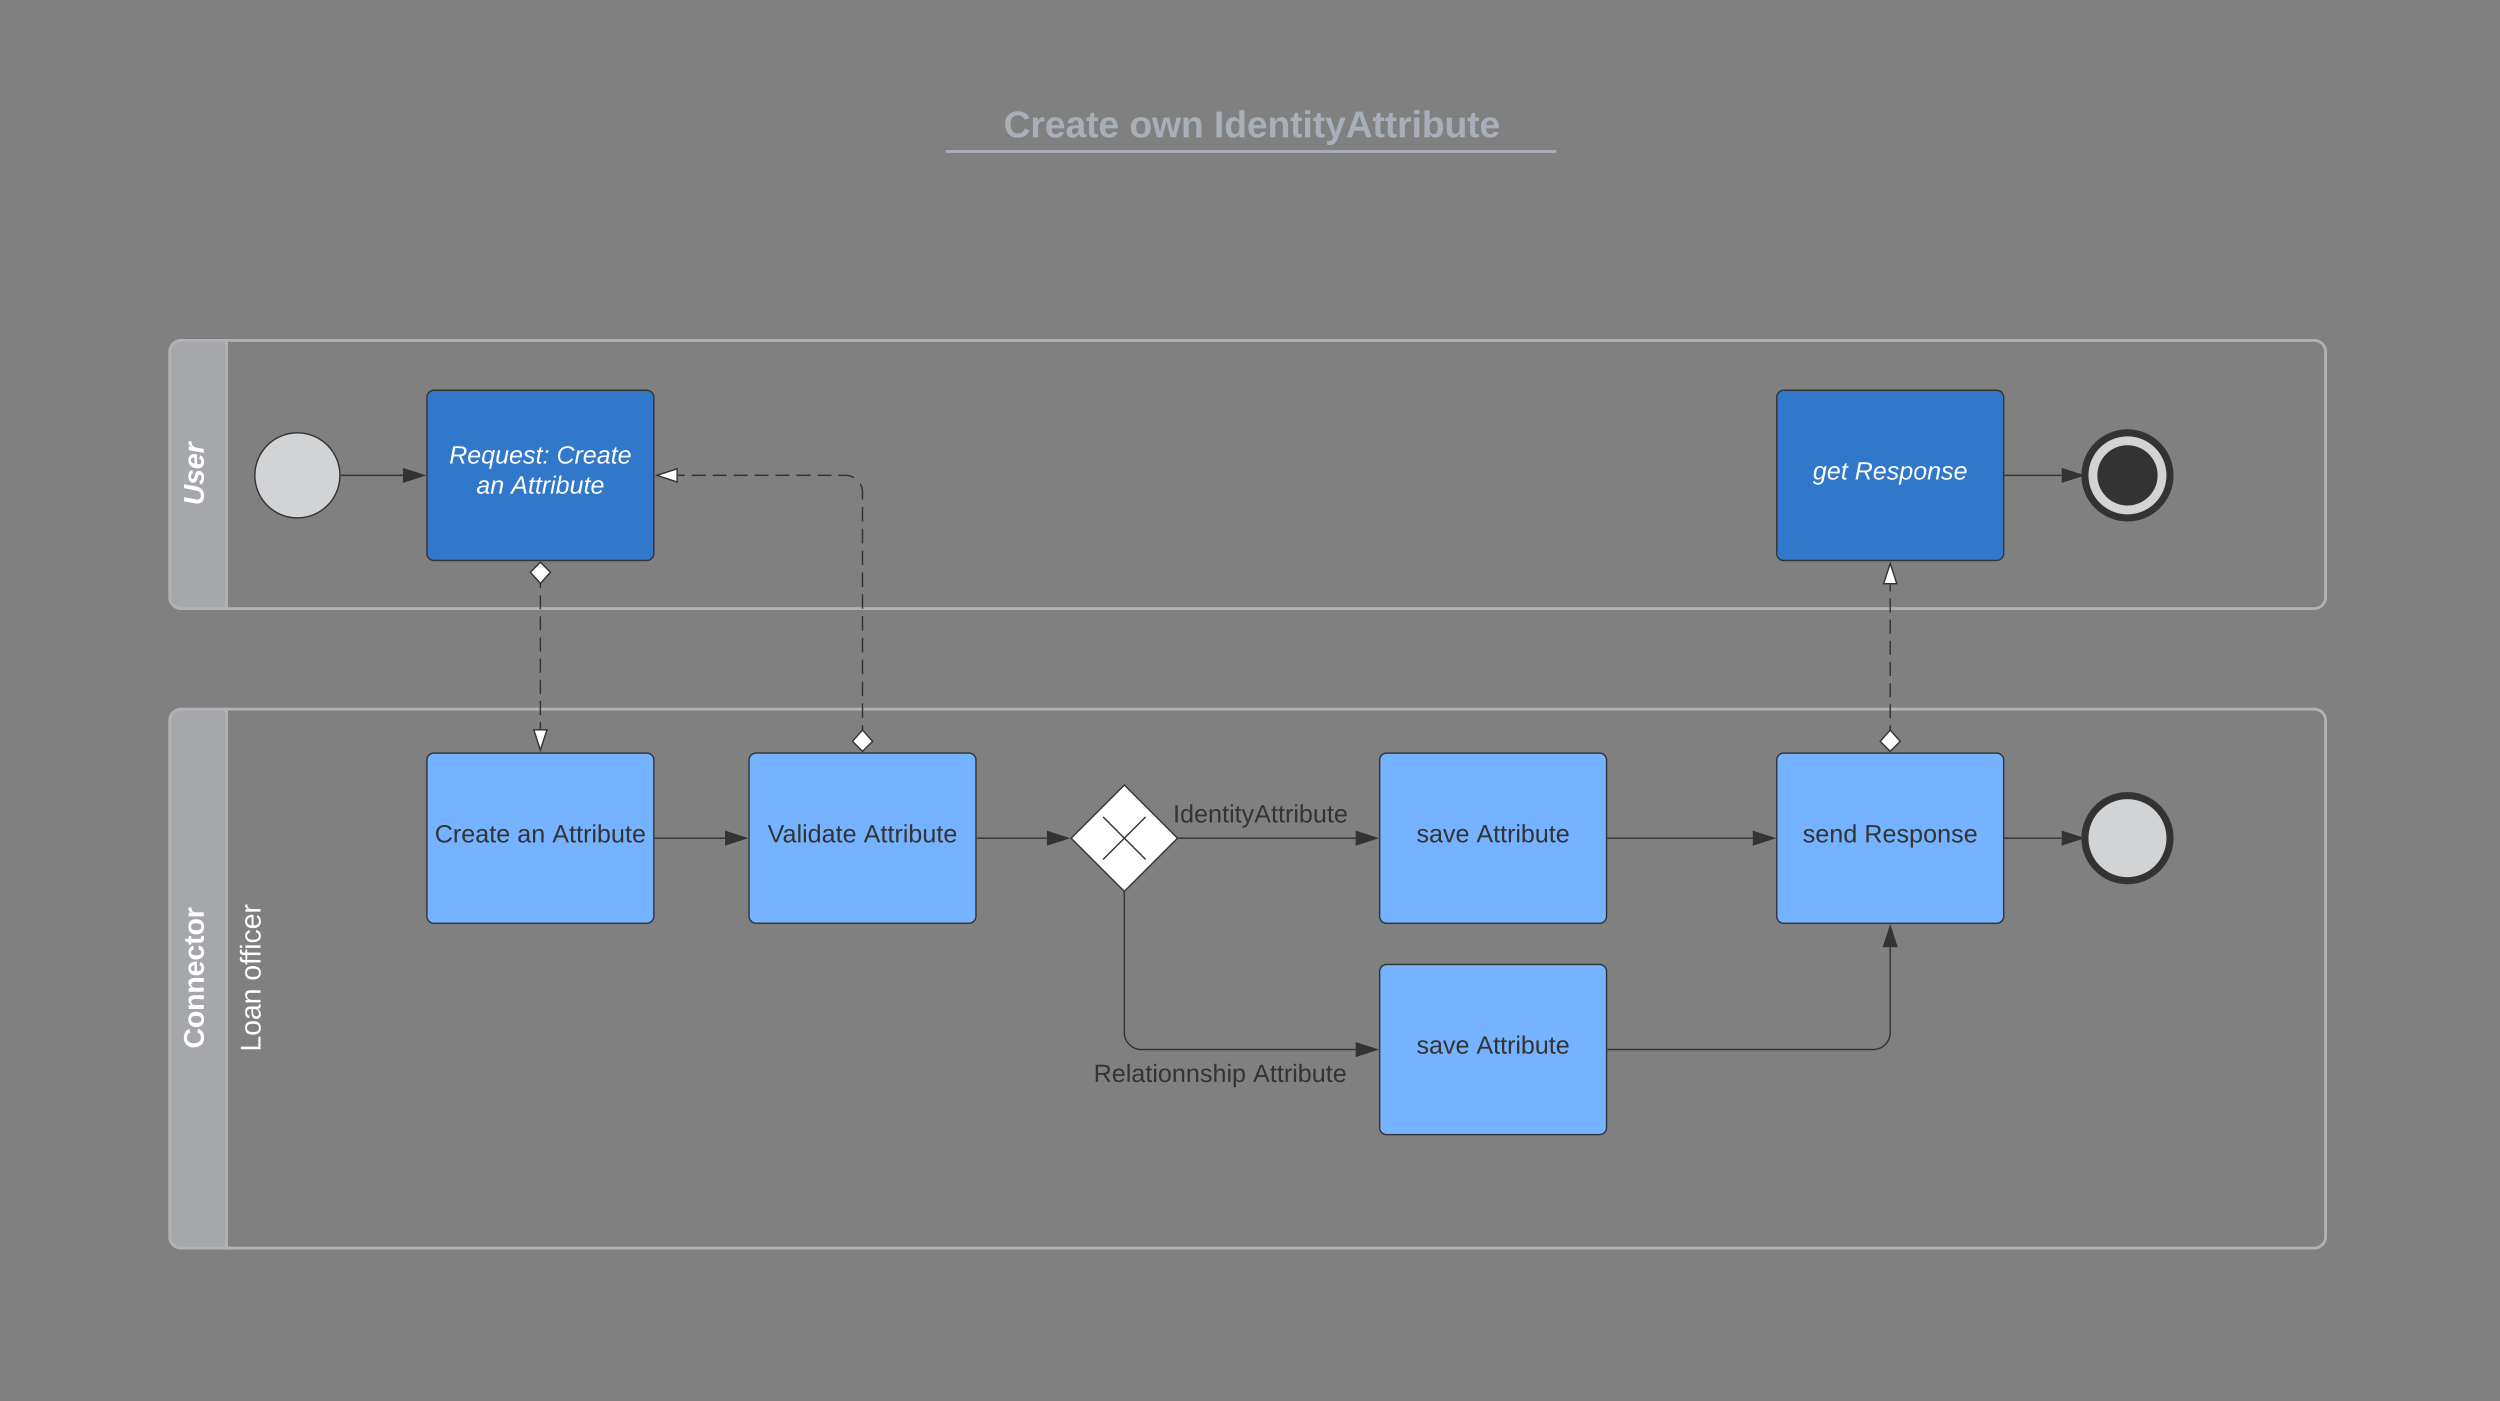<svg xmlns="http://www.w3.org/2000/svg" xmlns:xlink="http://www.w3.org/1999/xlink" xmlns:lucid="lucid" width="1762.67" height="988"><rect width="100%" height="100%" fill="#808080" stroke="none"/><g transform="translate(0 0)" lucid:page-tab-id="0_0"><path d="M159.68 429.1h-32a8 8 0 0 1-8-8V248a8 8 0 0 1 8-8h32z" stroke="#b2b2b2" stroke-width="2" fill="#a5a7aa"/><path d="M159.68 240h1472a8 8 0 0 1 8 8v173.1a8 8 0 0 1-8 8h-1472z" stroke="#b2b2b2" stroke-width="2" fill="none"/><use xlink:href="#a" transform="matrix(-1.8369701987210297e-16,-1,1,-1.8369701987210297e-16,119.684,429.103) translate(72.806 24)"/><path d="M159.68 880h-32a8 8 0 0 1-8-8V508a8 8 0 0 1 8-8h32z" stroke="#b2b2b2" stroke-width="2" fill="#a5a7aa"/><path d="M159.68 500h1472a8 8 0 0 1 8 8v364a8 8 0 0 1-8 8h-1472z" stroke="#b2b2b2" stroke-width="2" fill="none"/><use xlink:href="#b" transform="matrix(-1.8369701987210297e-16,-1,1,-1.8369701987210297e-16,119.684,880) translate(140.667 24)"/><use xlink:href="#c" transform="matrix(-1.8369701987210297e-16,-1,1,-1.8369701987210297e-16,159.684,880) translate(138.528 24)"/><use xlink:href="#d" transform="matrix(-1.8369701987210297e-16,-1,1,-1.8369701987210297e-16,159.684,880) translate(188.528 24)"/><path d="M239.68 335.17c0 16.57-13.43 30-30 30-16.56 0-30-13.43-30-30s13.44-30 30-30c16.57 0 30 13.43 30 30z" stroke="#333" fill="#d2d3d5"/><path d="M301 280.17a5 5 0 0 1 5-5h150a5 5 0 0 1 5 5v110a5 5 0 0 1-5 5H306a5 5 0 0 1-5-5z" stroke="#333" fill="#3278ca"/><use xlink:href="#e" transform="matrix(1,0,0,1,301.008,275.171) translate(15.708 51.652)"/><use xlink:href="#f" transform="matrix(1,0,0,1,301.008,275.171) translate(91.331 51.652)"/><use xlink:href="#g" transform="matrix(1,0,0,1,301.008,275.171) translate(34.847 72.879)"/><use xlink:href="#h" transform="matrix(1,0,0,1,301.008,275.171) translate(59.416 72.879)"/><path d="M1252.73 280.17a5 5 0 0 1 5-5h150a5 5 0 0 1 5 5v110a5 5 0 0 1-5 5h-150a5 5 0 0 1-5-5z" stroke="#333" fill="#3278ca"/><use xlink:href="#i" transform="matrix(1,0,0,1,1252.734,275.171) translate(25.487 62.902)"/><use xlink:href="#j" transform="matrix(1,0,0,1,1252.734,275.171) translate(54.969 62.902)"/><path d="M1530 590.95c0 16.57-13.42 30-30 30-16.56 0-30-13.43-30-30s13.44-30 30-30c16.58 0 30 13.43 30 30z" stroke="#333" stroke-width="5" fill="#d2d3d5"/><path d="M240.68 335.17h43.44" stroke="#333" fill="none"/><path d="M240.7 335.67h-.56l.05-.5-.03-.5h.53z" stroke="#333" stroke-width=".05" fill="#333"/><path d="M298.9 335.17l-14.28 4.64v-9.26z" stroke="#333" fill="#333"/><path d="M1530 335.17c0 16.57-13.42 30-30 30-16.56 0-30-13.43-30-30s13.44-30 30-30c16.58 0 30 13.43 30 30z" stroke="#333" stroke-width="5" fill="#d2d3d5"/><path d="M1521.26 335.17c0 11.74-9.52 21.25-21.25 21.25s-21.24-9.5-21.24-21.25c0-11.74 9.5-21.25 21.25-21.25 11.74 0 21.26 9.5 21.26 21.25z" fill="#333"/><path d="M755.24 590.98l37.5-37.5 37.5 37.5-37.5 37.5z" stroke="#333" fill="#fff"/><path d="M777.74 575.98l30 30m-30 0l30-30" stroke="#333" fill="none"/><path d="M972.73 535.98a5 5 0 0 1 5-5h150a5 5 0 0 1 5 5v110a5 5 0 0 1-5 5h-150a5 5 0 0 1-5-5z" stroke="#333" fill="#75b2ff"/><use xlink:href="#k" transform="matrix(1,0,0,1,972.734,530.975) translate(26.003 62.902)"/><use xlink:href="#l" transform="matrix(1,0,0,1,972.734,530.975) translate(68.261 62.902)"/><path d="M452.83 75a8 8 0 0 1 8-8h836.75a8 8 0 0 1 8 8v25.16a8 8 0 0 1-8 8H460.83a8 8 0 0 1-8-8z" stroke="#000" stroke-opacity="0" stroke-width="2" fill="#fff" fill-opacity="0"/><use xlink:href="#m" transform="matrix(1,0,0,1,456.831,71) translate(250.777 25.783)"/><use xlink:href="#n" transform="matrix(1,0,0,1,456.831,71) translate(339.495 25.783)"/><use xlink:href="#o" transform="matrix(1,0,0,1,456.831,71) translate(399.078 25.783)"/><path d="M667.78 106.8h428.57M667.8 106.8h-1.02M1096.32 106.8h1.03" stroke="#a9afb8" stroke-width="2" fill="none"/><path d="M301 535.98a5 5 0 0 1 5-5h150a5 5 0 0 1 5 5v110a5 5 0 0 1-5 5H306a5 5 0 0 1-5-5z" stroke="#333" fill="#75b2ff"/><use xlink:href="#p" transform="matrix(1,0,0,1,301.008,530.975) translate(5.536 62.972)"/><use xlink:href="#q" transform="matrix(1,0,0,1,301.008,530.975) translate(63.709 62.972)"/><use xlink:href="#r" transform="matrix(1,0,0,1,301.008,530.975) translate(88.4 62.972)"/><path d="M381 409.67v4.97m0 4.98v9.94m0 4.97v9.95m0 4.97v9.94m0 4.97v9.94m0 4.98v9.95m0 4.97v9.95m0 4.97v4.97" stroke="#333" fill="none"/><path d="M381 396.38l7.08 7.07-7.07 7.93-7.06-7.93zM381 528.86l-4.63-14.27h9.27z" stroke="#333" fill="#fff"/><path d="M462 590.98h32.55l.02-.02h16.67" stroke="#333" fill="none"/><path d="M462.02 591.48h-.5v-1h.5z" stroke="#333" stroke-width=".05" fill="#333"/><path d="M526 590.95l-14.26 4.63v-9.27z" stroke="#333" fill="#333"/><path d="M831.45 590.98h124.39" stroke="#333" fill="none"/><path d="M831.46 591.48h-1l.5-.5-.5-.5h1z" stroke="#333" stroke-width=".05" fill="#333"/><path d="M970.6 590.98l-14.25 4.63v-9.26z" stroke="#333" fill="#333"/><use xlink:href="#s" transform="matrix(1,0,0,1,827.08,565.642) translate(0.005 14.222)"/><path d="M792.74 629.68V728a12 12 0 0 0 12 12h151.1" stroke="#333" fill="none"/><path d="M792.74 629.18l.5-.5v1.02h-1v-1.02z" stroke="#333" stroke-width=".05" fill="#333"/><path d="M970.62 740l-14.27 4.63v-9.26z" stroke="#333" fill="#333"/><use xlink:href="#t" transform="matrix(1,0,0,1,771.108,748.635) translate(0.005 14.222)"/><use xlink:href="#r" transform="matrix(1,0,0,1,771.108,748.635) translate(112.4 14.222)"/><path d="M972.73 685a5 5 0 0 1 5-5h150a5 5 0 0 1 5 5v110a5 5 0 0 1-5 5h-150a5 5 0 0 1-5-5z" stroke="#333" fill="#75b2ff"/><use xlink:href="#k" transform="matrix(1,0,0,1,972.734,680) translate(26.003 62.902)"/><use xlink:href="#l" transform="matrix(1,0,0,1,972.734,680) translate(68.261 62.902)"/><path d="M1133.73 590.98h102.12" stroke="#333" fill="none"/><path d="M1133.75 591.48h-.52v-1h.52z" stroke="#333" stroke-width=".05" fill="#333"/><path d="M1250.62 590.98l-14.27 4.63v-9.26z" stroke="#333" fill="#333"/><path d="M1252.73 535.98a5 5 0 0 1 5-5h150a5 5 0 0 1 5 5v110a5 5 0 0 1-5 5h-150a5 5 0 0 1-5-5z" stroke="#333" fill="#75b2ff"/><use xlink:href="#u" transform="matrix(1,0,0,1,1252.734,530.975) translate(18.301 62.972)"/><use xlink:href="#v" transform="matrix(1,0,0,1,1252.734,530.975) translate(61.758 62.972)"/><path d="M1413.73 335.17h39.9" stroke="#333" fill="none"/><path d="M1413.75 335.67h-.52v-1h.52z" stroke="#333" stroke-width=".05" fill="#333"/><path d="M1468.4 335.17l-14.28 4.64v-9.26z" stroke="#333" fill="#333"/><path d="M1332.73 516.48v-4.98m0-4.97v-9.94m0-5v-9.93m0-4.97v-9.95m0-4.97v-9.95m0-4.97v-9.94m0-4.98V422m0-4.97v-4.97" stroke="#333" fill="none"/><path d="M1332.73 529.77l-7.07-7.07 7.07-7.93 7.08 7.93zM1332.73 397.3l4.64 14.25h-9.27z" stroke="#333" fill="#fff"/><path d="M1413.73 590.98h27.88l.02-.02h12" stroke="#333" fill="none"/><path d="M1413.75 591.48h-.52v-1h.52z" stroke="#333" stroke-width=".05" fill="#333"/><path d="M1468.4 590.95l-14.28 4.63v-9.27z" stroke="#333" fill="#333"/><path d="M528.13 535.95a5 5 0 0 1 5-5h150a5 5 0 0 1 5 5v110a5 5 0 0 1-5 5h-150a5 5 0 0 1-5-5z" stroke="#333" fill="#75b2ff"/><g><use xlink:href="#w" transform="matrix(1,0,0,1,528.125,530.948) translate(13.116 62.972)"/><use xlink:href="#r" transform="matrix(1,0,0,1,528.125,530.948) translate(80.82 62.972)"/></g><path d="M689.13 590.95h32.44l.02.02h16.55" stroke="#333" fill="none"/><path d="M689.14 591.45h-.5v-1h.5z" stroke="#333" stroke-width=".05" fill="#333"/><path d="M752.92 590.98l-14.27 4.63v-9.26z" stroke="#333" fill="#333"/><path d="M608.13 516.45v-5.13m0-5.13v-10.27m0-5.13v-10.26m0-5.13v-10.25m0-5.13v-10.26m0-5.13v-10.25m0-5.13V419m0-5.14V403.6m0-5.13V388.2m0-5.12v-10.26m0-5.13v-10.27m0-5.13v-5.13l-.15-1.88-.44-1.84-.72-1.74-.33-.53m-4.4-4.4l-.53-.32-1.74-.72-1.83-.44-1.88-.15h-4.92m-4.93 0h-9.85m-4.93 0h-9.86m-4.93 0h-9.84m-4.93 0h-9.85m-4.92 0h-9.86m-4.92 0h-9.86m-4.92 0h-9.86m-4.92 0h-4.93" stroke="#333" fill="none"/><path d="M608.13 529.74l-7.08-7.07 7.08-7.93 7.07 7.93zM463.13 335.17l14.26-4.63v9.27z" stroke="#333" fill="#fff"/><path d="M1133.73 740h187a12 12 0 0 0 12-12v-60.14" stroke="#333" fill="none"/><path d="M1133.75 740.5h-.52v-1h.52z" stroke="#333" stroke-width=".05" fill="#333"/><path d="M1332.73 653.1l4.64 14.26h-9.27z" stroke="#333" fill="#333"/><defs><path fill="#fff" d="M76-105c-23 59 45 89 88 55 12-10 18-24 22-45l30-153h51C238-143 259 4 118 4 48 4 11-39 25-112l26-136h52" id="x"/><path fill="#fff" d="M144-137c-1-29-70-35-71-2 16 41 103 10 103 80C176 9 79 16 32-9 18-17 9-31 4-48l44-6c3 32 80 36 82 1-15-42-103-11-103-82 0-77 157-79 161-8" id="y"/><path fill="#fff" d="M114-194c63-2 87 48 72 110H63c-3 28 1 55 31 54 21-1 32-13 37-29l44 13C160-14 137 4 91 4 41 4 11-22 11-73c0-71 33-119 103-121zm30 77c14-47-50-61-67-22-3 6-6 13-8 22h75" id="z"/><path fill="#fff" d="M84-151c13-25 34-51 72-40l-8 41C67-170 71-64 56 0H6l36-190h47" id="A"/><g id="a"><use transform="matrix(0.056,0,0,0.056,0,0)" xlink:href="#x"/><use transform="matrix(0.056,0,0,0.056,14.389,0)" xlink:href="#y"/><use transform="matrix(0.056,0,0,0.056,25.5,0)" xlink:href="#z"/><use transform="matrix(0.056,0,0,0.056,36.611,0)" xlink:href="#A"/></g><path fill="#fff" d="M67-125c0 53 21 87 73 88 37 1 54-22 65-47l45 17C233-25 199 4 140 4 58 4 20-42 15-125 8-235 124-281 211-232c18 10 29 29 36 50l-46 12c-8-25-30-41-62-41-52 0-71 34-72 86" id="B"/><path fill="#fff" d="M110-194c64 0 96 36 96 99 0 64-35 99-97 99-61 0-95-36-95-99 0-62 34-99 96-99zm-1 164c35 0 45-28 45-65 0-40-10-65-43-65-34 0-45 26-45 65 0 36 10 65 43 65" id="C"/><path fill="#fff" d="M135-194c87-1 58 113 63 194h-50c-7-57 23-157-34-157-59 0-34 97-39 157H25l-1-190h47c2 12-1 28 3 38 12-26 28-41 61-42" id="D"/><path fill="#fff" d="M185-48c-13 30-37 53-82 52C43 2 14-33 14-96s30-98 90-98c62 0 83 45 84 108H66c0 31 8 55 39 56 18 0 30-7 34-22zm-45-69c5-46-57-63-70-21-2 6-4 13-4 21h74" id="E"/><path fill="#fff" d="M190-63c-7 42-38 67-86 67-59 0-84-38-90-98-12-110 154-137 174-36l-49 2c-2-19-15-32-35-32-30 0-35 28-38 64-6 74 65 87 74 30" id="F"/><path fill="#fff" d="M115-3C79 11 28 4 28-45v-112H4v-33h27l15-45h31v45h36v33H77v99c-1 23 16 31 38 25v30" id="G"/><path fill="#fff" d="M135-150c-39-12-60 13-60 57V0H25l-1-190h47c2 13-1 29 3 40 6-28 27-53 61-41v41" id="H"/><g id="b"><use transform="matrix(0.056,0,0,0.056,0,0)" xlink:href="#B"/><use transform="matrix(0.056,0,0,0.056,14.389,0)" xlink:href="#C"/><use transform="matrix(0.056,0,0,0.056,26.556,0)" xlink:href="#D"/><use transform="matrix(0.056,0,0,0.056,38.722,0)" xlink:href="#D"/><use transform="matrix(0.056,0,0,0.056,50.889,0)" xlink:href="#E"/><use transform="matrix(0.056,0,0,0.056,62,0)" xlink:href="#F"/><use transform="matrix(0.056,0,0,0.056,73.111,0)" xlink:href="#G"/><use transform="matrix(0.056,0,0,0.056,79.722,0)" xlink:href="#C"/><use transform="matrix(0.056,0,0,0.056,91.889,0)" xlink:href="#H"/></g><path fill="#fff" d="M30 0v-248h33v221h125V0H30" id="I"/><path fill="#fff" d="M100-194c62-1 85 37 85 99 1 63-27 99-86 99S16-35 15-95c0-66 28-99 85-99zM99-20c44 1 53-31 53-75 0-43-8-75-51-75s-53 32-53 75 10 74 51 75" id="J"/><path fill="#fff" d="M141-36C126-15 110 5 73 4 37 3 15-17 15-53c-1-64 63-63 125-63 3-35-9-54-41-54-24 1-41 7-42 31l-33-3c5-37 33-52 76-52 45 0 72 20 72 64v82c-1 20 7 32 28 27v20c-31 9-61-2-59-35zM48-53c0 20 12 33 32 33 41-3 63-29 60-74-43 2-92-5-92 41" id="K"/><path fill="#fff" d="M117-194c89-4 53 116 60 194h-32v-121c0-31-8-49-39-48C34-167 62-67 57 0H25l-1-190h30c1 10-1 24 2 32 11-22 29-35 61-36" id="L"/><g id="c"><use transform="matrix(0.056,0,0,0.056,0,0)" xlink:href="#I"/><use transform="matrix(0.056,0,0,0.056,11.111,0)" xlink:href="#J"/><use transform="matrix(0.056,0,0,0.056,22.222,0)" xlink:href="#K"/><use transform="matrix(0.056,0,0,0.056,33.333,0)" xlink:href="#L"/></g><path fill="#fff" d="M101-234c-31-9-42 10-38 44h38v23H63V0H32v-167H5v-23h27c-7-52 17-82 69-68v24" id="M"/><path fill="#fff" d="M24-231v-30h32v30H24zM24 0v-190h32V0H24" id="N"/><path fill="#fff" d="M96-169c-40 0-48 33-48 73s9 75 48 75c24 0 41-14 43-38l32 2c-6 37-31 61-74 61-59 0-76-41-82-99-10-93 101-131 147-64 4 7 5 14 7 22l-32 3c-4-21-16-35-41-35" id="O"/><path fill="#fff" d="M100-194c63 0 86 42 84 106H49c0 40 14 67 53 68 26 1 43-12 49-29l28 8c-11 28-37 45-77 45C44 4 14-33 15-96c1-61 26-98 85-98zm52 81c6-60-76-77-97-28-3 7-6 17-6 28h103" id="P"/><path fill="#fff" d="M114-163C36-179 61-72 57 0H25l-1-190h30c1 12-1 29 2 39 6-27 23-49 58-41v29" id="Q"/><g id="d"><use transform="matrix(0.056,0,0,0.056,0,0)" xlink:href="#J"/><use transform="matrix(0.056,0,0,0.056,11.111,0)" xlink:href="#M"/><use transform="matrix(0.056,0,0,0.056,16.278,0)" xlink:href="#M"/><use transform="matrix(0.056,0,0,0.056,21.833,0)" xlink:href="#N"/><use transform="matrix(0.056,0,0,0.056,26.222,0)" xlink:href="#O"/><use transform="matrix(0.056,0,0,0.056,36.222,0)" xlink:href="#P"/><use transform="matrix(0.056,0,0,0.056,47.333,0)" xlink:href="#Q"/></g><path fill="#fff" d="M249-183c0 48-29 72-75 77L221 0h-36l-43-103H65L45 0H11l48-248c83 2 190-17 190 65zm-34 3c0-55-74-39-127-41l-18 92c63-1 145 13 145-51" id="R"/><path fill="#fff" d="M111-194c62-3 86 47 72 106H45c-7 38 6 69 45 68 27-1 43-14 53-32l24 11C152-15 129 4 87 4 38 3 12-23 12-71c0-70 32-119 99-123zm44 81c14-66-71-72-95-28-4 8-8 17-11 28h106" id="S"/><path fill="#fff" d="M133-28C103 26-5 8 13-77c13-62 24-115 90-117 29-1 46 15 56 35 2-12 6-24 8-34h31L144 75h-31zM45-64c-2 27 10 43 35 43 54-1 69-50 69-103 0-29-15-46-42-46-53-1-58 58-62 106" id="T"/><path fill="#fff" d="M67 3c-93-2-31-127-26-193h32L48-50c-3 39 53 32 70 12 30-34 30-101 43-152h32L157 0h-30c1-10 6-24 4-33-14 20-29 37-64 36" id="U"/><path fill="#fff" d="M55-144c13 50 104 24 104 88C159 21 15 23 1-39l26-10c6 40 102 42 102-4-13-50-104-23-104-87 0-71 143-71 148-8l-29 4c-5-35-85-37-89 0" id="V"/><path fill="#fff" d="M51-54c-9 22 5 41 31 30L79-1C43 14 10-4 19-52l22-115H19l5-23h22l19-43h21l-9 43h35l-4 23H73" id="W"/><path fill="#fff" d="M44-154l7-36h35l-8 36H44zM14 0l7-36h35L49 0H14" id="X"/><g id="e"><use transform="matrix(0.049,0,0,0.049,0,0)" xlink:href="#R"/><use transform="matrix(0.049,0,0,0.049,12.727,0)" xlink:href="#S"/><use transform="matrix(0.049,0,0,0.049,22.554,0)" xlink:href="#T"/><use transform="matrix(0.049,0,0,0.049,32.382,0)" xlink:href="#U"/><use transform="matrix(0.049,0,0,0.049,42.209,0)" xlink:href="#S"/><use transform="matrix(0.049,0,0,0.049,52.037,0)" xlink:href="#V"/><use transform="matrix(0.049,0,0,0.049,60.882,0)" xlink:href="#W"/><use transform="matrix(0.049,0,0,0.049,65.795,0)" xlink:href="#X"/></g><path fill="#fff" d="M125-24c46 0 70-25 89-51l25 16C214-24 183 4 123 4 8 4-5-146 60-208c32-50 158-61 191-5 5 7 9 14 11 22l-32 10c-9-28-33-43-69-43-74 0-108 51-108 125 0 46 24 75 72 75" id="Y"/><path fill="#fff" d="M66-151c12-25 30-51 66-40l-6 26C45-176 58-65 38 0H6l36-190h30" id="Z"/><path fill="#fff" d="M165-48c-4 18 1 34 23 27l-3 20c-29 8-62 0-52-35h-2C116-14 99 4 63 4 30 4 8-16 8-49c0-68 71-67 138-67 10-26 0-56-31-54-26 1-42 9-47 31l-32-5c8-67 160-71 144 15-5 28-9 54-15 81zM42-50c3 52 80 24 89-6 7-12 7-24 11-38-47 1-103-4-100 44" id="aa"/><g id="f"><use transform="matrix(0.049,0,0,0.049,0,0)" xlink:href="#Y"/><use transform="matrix(0.049,0,0,0.049,12.727,0)" xlink:href="#Z"/><use transform="matrix(0.049,0,0,0.049,18.574,0)" xlink:href="#S"/><use transform="matrix(0.049,0,0,0.049,28.402,0)" xlink:href="#aa"/><use transform="matrix(0.049,0,0,0.049,38.229,0)" xlink:href="#W"/><use transform="matrix(0.049,0,0,0.049,43.143,0)" xlink:href="#S"/></g><path fill="#fff" d="M67-158c22-48 132-52 116 29L158 0h-32l25-140c3-38-53-32-70-12C52-117 51-52 38 0H6l36-190h30" id="ab"/><g id="g"><use transform="matrix(0.049,0,0,0.049,0,0)" xlink:href="#aa"/><use transform="matrix(0.049,0,0,0.049,9.828,0)" xlink:href="#ab"/></g><path fill="#fff" d="M187 0l-14-72H61L19 0h-37l149-248h38L221 0h-34zm-19-99l-22-123L76-99h92" id="ac"/><path fill="#fff" d="M50-231l6-30h32l-6 30H50zM6 0l37-190h31L37 0H6" id="ad"/><path fill="#fff" d="M68-162c25-46 127-43 121 31C183-60 169 1 98 4 69 5 53-11 43-31L36 0H5l52-261h31zm88 36c2-27-9-43-34-43-55 0-70 51-70 103 0 29 15 45 43 46 52 0 58-58 61-106" id="ae"/><g id="h"><use transform="matrix(0.049,0,0,0.049,0,0)" xlink:href="#ac"/><use transform="matrix(0.049,0,0,0.049,11.793,0)" xlink:href="#W"/><use transform="matrix(0.049,0,0,0.049,16.707,0)" xlink:href="#W"/><use transform="matrix(0.049,0,0,0.049,21.621,0)" xlink:href="#Z"/><use transform="matrix(0.049,0,0,0.049,27.468,0)" xlink:href="#ad"/><use transform="matrix(0.049,0,0,0.049,31.35,0)" xlink:href="#ae"/><use transform="matrix(0.049,0,0,0.049,41.177,0)" xlink:href="#U"/><use transform="matrix(0.049,0,0,0.049,51.005,0)" xlink:href="#W"/><use transform="matrix(0.049,0,0,0.049,55.919,0)" xlink:href="#S"/></g><path fill="#fff" d="M103-194c29 0 47 14 56 36 2-11 5-23 8-32h30L160-5C157 61 82 97 21 62 9 55 4 45 1 30l28-7c7 42 83 31 92-3 4-16 9-38 13-55-13 20-29 36-62 36-40 0-60-25-60-64 0-71 23-131 91-131zm4 24c-53 0-58 54-61 104-2 27 10 44 36 44 49 0 65-50 67-102 1-29-15-46-42-46" id="af"/><g id="i"><use transform="matrix(0.049,0,0,0.049,0,0)" xlink:href="#af"/><use transform="matrix(0.049,0,0,0.049,9.828,0)" xlink:href="#S"/><use transform="matrix(0.049,0,0,0.049,19.655,0)" xlink:href="#W"/></g><path fill="#fff" d="M67-162c32-53 139-36 121 50C175-51 163 2 97 4 68 4 52-11 42-31 38 6 28 39 22 75H-9l50-265h29c-1 10 0 20-3 28zm89 36c0-26-10-43-35-43-54 0-67 50-69 103-1 29 14 45 42 46 53 0 62-58 62-106" id="ag"/><path fill="#fff" d="M30-147c31-64 166-65 159 27C183-49 158 1 86 4 9 8 1-88 30-147zM88-20c53 0 68-48 68-100 0-31-11-51-44-50-52 1-68 46-68 97 0 32 13 53 44 53" id="ah"/><g id="j"><use transform="matrix(0.049,0,0,0.049,0,0)" xlink:href="#R"/><use transform="matrix(0.049,0,0,0.049,12.727,0)" xlink:href="#S"/><use transform="matrix(0.049,0,0,0.049,22.554,0)" xlink:href="#V"/><use transform="matrix(0.049,0,0,0.049,31.399,0)" xlink:href="#ag"/><use transform="matrix(0.049,0,0,0.049,41.227,0)" xlink:href="#ah"/><use transform="matrix(0.049,0,0,0.049,51.054,0)" xlink:href="#ab"/><use transform="matrix(0.049,0,0,0.049,60.882,0)" xlink:href="#V"/><use transform="matrix(0.049,0,0,0.049,69.726,0)" xlink:href="#S"/></g><path fill="#333" d="M135-143c-3-34-86-38-87 0 15 53 115 12 119 90S17 21 10-45l28-5c4 36 97 45 98 0-10-56-113-15-118-90-4-57 82-63 122-42 12 7 21 19 24 35" id="ai"/><path fill="#333" d="M141-36C126-15 110 5 73 4 37 3 15-17 15-53c-1-64 63-63 125-63 3-35-9-54-41-54-24 1-41 7-42 31l-33-3c5-37 33-52 76-52 45 0 72 20 72 64v82c-1 20 7 32 28 27v20c-31 9-61-2-59-35zM48-53c0 20 12 33 32 33 41-3 63-29 60-74-43 2-92-5-92 41" id="aj"/><path fill="#333" d="M108 0H70L1-190h34L89-25l56-165h34" id="ak"/><path fill="#333" d="M100-194c63 0 86 42 84 106H49c0 40 14 67 53 68 26 1 43-12 49-29l28 8c-11 28-37 45-77 45C44 4 14-33 15-96c1-61 26-98 85-98zm52 81c6-60-76-77-97-28-3 7-6 17-6 28h103" id="al"/><g id="k"><use transform="matrix(0.049,0,0,0.049,0,0)" xlink:href="#ai"/><use transform="matrix(0.049,0,0,0.049,8.845,0)" xlink:href="#aj"/><use transform="matrix(0.049,0,0,0.049,18.672,0)" xlink:href="#ak"/><use transform="matrix(0.049,0,0,0.049,27.517,0)" xlink:href="#al"/></g><path fill="#333" d="M205 0l-28-72H64L36 0H1l101-248h38L239 0h-34zm-38-99l-47-123c-12 45-31 82-46 123h93" id="am"/><path fill="#333" d="M59-47c-2 24 18 29 38 22v24C64 9 27 4 27-40v-127H5v-23h24l9-43h21v43h35v23H59v120" id="an"/><path fill="#333" d="M114-163C36-179 61-72 57 0H25l-1-190h30c1 12-1 29 2 39 6-27 23-49 58-41v29" id="ao"/><path fill="#333" d="M24-231v-30h32v30H24zM24 0v-190h32V0H24" id="ap"/><path fill="#333" d="M115-194c53 0 69 39 70 98 0 66-23 100-70 100C84 3 66-7 56-30L54 0H23l1-261h32v101c10-23 28-34 59-34zm-8 174c40 0 45-34 45-75 0-40-5-75-45-74-42 0-51 32-51 76 0 43 10 73 51 73" id="aq"/><path fill="#333" d="M84 4C-5 8 30-112 23-190h32v120c0 31 7 50 39 49 72-2 45-101 50-169h31l1 190h-30c-1-10 1-25-2-33-11 22-28 36-60 37" id="ar"/><g id="l"><use transform="matrix(0.049,0,0,0.049,0,0)" xlink:href="#am"/><use transform="matrix(0.049,0,0,0.049,11.793,0)" xlink:href="#an"/><use transform="matrix(0.049,0,0,0.049,16.707,0)" xlink:href="#an"/><use transform="matrix(0.049,0,0,0.049,21.621,0)" xlink:href="#ao"/><use transform="matrix(0.049,0,0,0.049,27.468,0)" xlink:href="#ap"/><use transform="matrix(0.049,0,0,0.049,31.35,0)" xlink:href="#aq"/><use transform="matrix(0.049,0,0,0.049,41.177,0)" xlink:href="#ar"/><use transform="matrix(0.049,0,0,0.049,51.005,0)" xlink:href="#an"/><use transform="matrix(0.049,0,0,0.049,55.919,0)" xlink:href="#al"/></g><path fill="#a9afb8" d="M67-125c0 53 21 87 73 88 37 1 54-22 65-47l45 17C233-25 199 4 140 4 58 4 20-42 15-125 8-235 124-281 211-232c18 10 29 29 36 50l-46 12c-8-25-30-41-62-41-52 0-71 34-72 86" id="as"/><path fill="#a9afb8" d="M135-150c-39-12-60 13-60 57V0H25l-1-190h47c2 13-1 29 3 40 6-28 27-53 61-41v41" id="at"/><path fill="#a9afb8" d="M185-48c-13 30-37 53-82 52C43 2 14-33 14-96s30-98 90-98c62 0 83 45 84 108H66c0 31 8 55 39 56 18 0 30-7 34-22zm-45-69c5-46-57-63-70-21-2 6-4 13-4 21h74" id="au"/><path fill="#a9afb8" d="M133-34C117-15 103 5 69 4 32 3 11-16 11-54c-1-60 55-63 116-61 1-26-3-47-28-47-18 1-26 9-28 27l-52-2c7-38 36-58 82-57s74 22 75 68l1 82c-1 14 12 18 25 15v27c-30 8-71 5-69-32zm-48 3c29 0 43-24 42-57-32 0-66-3-65 30 0 17 8 27 23 27" id="av"/><path fill="#a9afb8" d="M115-3C79 11 28 4 28-45v-112H4v-33h27l15-45h31v45h36v33H77v99c-1 23 16 31 38 25v30" id="aw"/><g id="m"><use transform="matrix(0.073,0,0,0.073,0,0)" xlink:href="#as"/><use transform="matrix(0.073,0,0,0.073,18.865,0)" xlink:href="#at"/><use transform="matrix(0.073,0,0,0.073,29.063,0)" xlink:href="#au"/><use transform="matrix(0.073,0,0,0.073,43.631,0)" xlink:href="#av"/><use transform="matrix(0.073,0,0,0.073,58.199,0)" xlink:href="#aw"/><use transform="matrix(0.073,0,0,0.073,66.867,0)" xlink:href="#au"/></g><path fill="#a9afb8" d="M110-194c64 0 96 36 96 99 0 64-35 99-97 99-61 0-95-36-95-99 0-62 34-99 96-99zm-1 164c35 0 45-28 45-65 0-40-10-65-43-65-34 0-45 26-45 65 0 36 10 65 43 65" id="ax"/><path fill="#a9afb8" d="M231 0h-52l-39-155L100 0H48L-1-190h46L77-45c9-52 24-97 36-145h53l37 145 32-145h46" id="ay"/><path fill="#a9afb8" d="M135-194c87-1 58 113 63 194h-50c-7-57 23-157-34-157-59 0-34 97-39 157H25l-1-190h47c2 12-1 28 3 38 12-26 28-41 61-42" id="az"/><g id="n"><use transform="matrix(0.073,0,0,0.073,0,0)" xlink:href="#ax"/><use transform="matrix(0.073,0,0,0.073,15.952,0)" xlink:href="#ay"/><use transform="matrix(0.073,0,0,0.073,36.347,0)" xlink:href="#az"/></g><path fill="#a9afb8" d="M24 0v-248h52V0H24" id="aA"/><path fill="#a9afb8" d="M88-194c31-1 46 15 58 34l-1-101h50l1 261h-48c-2-10 0-23-3-31C134-8 116 4 84 4 32 4 16-41 15-95c0-56 19-97 73-99zm17 164c33 0 40-30 41-66 1-37-9-64-41-64s-38 30-39 65c0 43 13 65 39 65" id="aB"/><path fill="#a9afb8" d="M25-224v-37h50v37H25zM25 0v-190h50V0H25" id="aC"/><path fill="#a9afb8" d="M123 10C108 53 80 86 19 72V37c35 8 53-11 59-39L3-190h52l48 148c12-52 28-100 44-148h51" id="aD"/><path fill="#a9afb8" d="M199 0l-22-63H83L61 0H9l90-248h61L250 0h-51zm-33-102l-36-108c-10 38-24 72-36 108h72" id="aE"/><path fill="#a9afb8" d="M135-194c52 0 70 43 70 98 0 56-19 99-73 100-30 1-46-15-58-35L72 0H24l1-261h50v104c11-23 29-37 60-37zM114-30c31 0 40-27 40-66 0-37-7-63-39-63s-41 28-41 65c0 36 8 64 40 64" id="aF"/><path fill="#a9afb8" d="M85 4C-2 5 27-109 22-190h50c7 57-23 150 33 157 60-5 35-97 40-157h50l1 190h-47c-2-12 1-28-3-38-12 25-28 42-61 42" id="aG"/><g id="o"><use transform="matrix(0.073,0,0,0.073,0,0)" xlink:href="#aA"/><use transform="matrix(0.073,0,0,0.073,7.284,0)" xlink:href="#aB"/><use transform="matrix(0.073,0,0,0.073,23.236,0)" xlink:href="#au"/><use transform="matrix(0.073,0,0,0.073,37.804,0)" xlink:href="#az"/><use transform="matrix(0.073,0,0,0.073,53.756,0)" xlink:href="#aw"/><use transform="matrix(0.073,0,0,0.073,62.423,0)" xlink:href="#aC"/><use transform="matrix(0.073,0,0,0.073,69.707,0)" xlink:href="#aw"/><use transform="matrix(0.073,0,0,0.073,78.375,0)" xlink:href="#aD"/><use transform="matrix(0.073,0,0,0.073,92.943,0)" xlink:href="#aE"/><use transform="matrix(0.073,0,0,0.073,111.809,0)" xlink:href="#aw"/><use transform="matrix(0.073,0,0,0.073,120.477,0)" xlink:href="#aw"/><use transform="matrix(0.073,0,0,0.073,129.144,0)" xlink:href="#at"/><use transform="matrix(0.073,0,0,0.073,139.342,0)" xlink:href="#aC"/><use transform="matrix(0.073,0,0,0.073,146.626,0)" xlink:href="#aF"/><use transform="matrix(0.073,0,0,0.073,162.578,0)" xlink:href="#aG"/><use transform="matrix(0.073,0,0,0.073,178.53,0)" xlink:href="#aw"/><use transform="matrix(0.073,0,0,0.073,187.198,0)" xlink:href="#au"/></g><path fill="#333" d="M212-179c-10-28-35-45-73-45-59 0-87 40-87 99 0 60 29 101 89 101 43 0 62-24 78-52l27 14C228-24 195 4 139 4 59 4 22-46 18-125c-6-104 99-153 187-111 19 9 31 26 39 46" id="aH"/><g id="p"><use transform="matrix(0.049,0,0,0.049,0,0)" xlink:href="#aH"/><use transform="matrix(0.049,0,0,0.049,12.79,0)" xlink:href="#ao"/><use transform="matrix(0.049,0,0,0.049,18.667,0)" xlink:href="#al"/><use transform="matrix(0.049,0,0,0.049,28.543,0)" xlink:href="#aj"/><use transform="matrix(0.049,0,0,0.049,38.42,0)" xlink:href="#an"/><use transform="matrix(0.049,0,0,0.049,43.358,0)" xlink:href="#al"/></g><path fill="#333" d="M117-194c89-4 53 116 60 194h-32v-121c0-31-8-49-39-48C34-167 62-67 57 0H25l-1-190h30c1 10-1 24 2 32 11-22 29-35 61-36" id="aI"/><g id="q"><use transform="matrix(0.049,0,0,0.049,0,0)" xlink:href="#aj"/><use transform="matrix(0.049,0,0,0.049,9.877,0)" xlink:href="#aI"/></g><g id="r"><use transform="matrix(0.049,0,0,0.049,0,0)" xlink:href="#am"/><use transform="matrix(0.049,0,0,0.049,11.852,0)" xlink:href="#an"/><use transform="matrix(0.049,0,0,0.049,16.79,0)" xlink:href="#an"/><use transform="matrix(0.049,0,0,0.049,21.728,0)" xlink:href="#ao"/><use transform="matrix(0.049,0,0,0.049,27.605,0)" xlink:href="#ap"/><use transform="matrix(0.049,0,0,0.049,31.506,0)" xlink:href="#aq"/><use transform="matrix(0.049,0,0,0.049,41.383,0)" xlink:href="#ar"/><use transform="matrix(0.049,0,0,0.049,51.259,0)" xlink:href="#an"/><use transform="matrix(0.049,0,0,0.049,56.198,0)" xlink:href="#al"/></g><path fill="#333" d="M33 0v-248h34V0H33" id="aJ"/><path fill="#333" d="M85-194c31 0 48 13 60 33l-1-100h32l1 261h-30c-2-10 0-23-3-31C134-8 116 4 85 4 32 4 16-35 15-94c0-66 23-100 70-100zm9 24c-40 0-46 34-46 75 0 40 6 74 45 74 42 0 51-32 51-76 0-42-9-74-50-73" id="aK"/><path fill="#333" d="M179-190L93 31C79 59 56 82 12 73V49c39 6 53-20 64-50L1-190h34L92-34l54-156h33" id="aL"/><g id="s"><use transform="matrix(0.049,0,0,0.049,0,0)" xlink:href="#aJ"/><use transform="matrix(0.049,0,0,0.049,4.938,0)" xlink:href="#aK"/><use transform="matrix(0.049,0,0,0.049,14.815,0)" xlink:href="#al"/><use transform="matrix(0.049,0,0,0.049,24.691,0)" xlink:href="#aI"/><use transform="matrix(0.049,0,0,0.049,34.568,0)" xlink:href="#an"/><use transform="matrix(0.049,0,0,0.049,39.506,0)" xlink:href="#ap"/><use transform="matrix(0.049,0,0,0.049,43.407,0)" xlink:href="#an"/><use transform="matrix(0.049,0,0,0.049,48.346,0)" xlink:href="#aL"/><use transform="matrix(0.049,0,0,0.049,57.235,0)" xlink:href="#am"/><use transform="matrix(0.049,0,0,0.049,69.086,0)" xlink:href="#an"/><use transform="matrix(0.049,0,0,0.049,74.025,0)" xlink:href="#an"/><use transform="matrix(0.049,0,0,0.049,78.963,0)" xlink:href="#ao"/><use transform="matrix(0.049,0,0,0.049,84.84,0)" xlink:href="#ap"/><use transform="matrix(0.049,0,0,0.049,88.741,0)" xlink:href="#aq"/><use transform="matrix(0.049,0,0,0.049,98.617,0)" xlink:href="#ar"/><use transform="matrix(0.049,0,0,0.049,108.494,0)" xlink:href="#an"/><use transform="matrix(0.049,0,0,0.049,113.432,0)" xlink:href="#al"/></g><path fill="#333" d="M233-177c-1 41-23 64-60 70L243 0h-38l-65-103H63V0H30v-248c88 3 205-21 203 71zM63-129c60-2 137 13 137-47 0-61-80-42-137-45v92" id="aM"/><path fill="#333" d="M24 0v-261h32V0H24" id="aN"/><path fill="#333" d="M100-194c62-1 85 37 85 99 1 63-27 99-86 99S16-35 15-95c0-66 28-99 85-99zM99-20c44 1 53-31 53-75 0-43-8-75-51-75s-53 32-53 75 10 74 51 75" id="aO"/><path fill="#333" d="M106-169C34-169 62-67 57 0H25v-261h32l-1 103c12-21 28-36 61-36 89 0 53 116 60 194h-32v-121c2-32-8-49-39-48" id="aP"/><path fill="#333" d="M115-194c55 1 70 41 70 98S169 2 115 4C84 4 66-9 55-30l1 105H24l-1-265h31l2 30c10-21 28-34 59-34zm-8 174c40 0 45-34 45-75s-6-73-45-74c-42 0-51 32-51 76 0 43 10 73 51 73" id="aQ"/><g id="t"><use transform="matrix(0.049,0,0,0.049,0,0)" xlink:href="#aM"/><use transform="matrix(0.049,0,0,0.049,12.79,0)" xlink:href="#al"/><use transform="matrix(0.049,0,0,0.049,22.667,0)" xlink:href="#aN"/><use transform="matrix(0.049,0,0,0.049,26.568,0)" xlink:href="#aj"/><use transform="matrix(0.049,0,0,0.049,36.444,0)" xlink:href="#an"/><use transform="matrix(0.049,0,0,0.049,41.383,0)" xlink:href="#ap"/><use transform="matrix(0.049,0,0,0.049,45.284,0)" xlink:href="#aO"/><use transform="matrix(0.049,0,0,0.049,55.16,0)" xlink:href="#aI"/><use transform="matrix(0.049,0,0,0.049,65.037,0)" xlink:href="#aI"/><use transform="matrix(0.049,0,0,0.049,74.914,0)" xlink:href="#ai"/><use transform="matrix(0.049,0,0,0.049,83.802,0)" xlink:href="#aP"/><use transform="matrix(0.049,0,0,0.049,93.679,0)" xlink:href="#ap"/><use transform="matrix(0.049,0,0,0.049,97.58,0)" xlink:href="#aQ"/></g><g id="u"><use transform="matrix(0.049,0,0,0.049,0,0)" xlink:href="#ai"/><use transform="matrix(0.049,0,0,0.049,8.889,0)" xlink:href="#al"/><use transform="matrix(0.049,0,0,0.049,18.765,0)" xlink:href="#aI"/><use transform="matrix(0.049,0,0,0.049,28.642,0)" xlink:href="#aK"/></g><g id="v"><use transform="matrix(0.049,0,0,0.049,0,0)" xlink:href="#aM"/><use transform="matrix(0.049,0,0,0.049,12.79,0)" xlink:href="#al"/><use transform="matrix(0.049,0,0,0.049,22.667,0)" xlink:href="#ai"/><use transform="matrix(0.049,0,0,0.049,31.556,0)" xlink:href="#aQ"/><use transform="matrix(0.049,0,0,0.049,41.432,0)" xlink:href="#aO"/><use transform="matrix(0.049,0,0,0.049,51.309,0)" xlink:href="#aI"/><use transform="matrix(0.049,0,0,0.049,61.185,0)" xlink:href="#ai"/><use transform="matrix(0.049,0,0,0.049,70.074,0)" xlink:href="#al"/></g><path fill="#333" d="M137 0h-34L2-248h35l83 218 83-218h36" id="aR"/><g id="w"><use transform="matrix(0.049,0,0,0.049,0,0)" xlink:href="#aR"/><use transform="matrix(0.049,0,0,0.049,10.519,0)" xlink:href="#aj"/><use transform="matrix(0.049,0,0,0.049,20.395,0)" xlink:href="#aN"/><use transform="matrix(0.049,0,0,0.049,24.296,0)" xlink:href="#ap"/><use transform="matrix(0.049,0,0,0.049,28.198,0)" xlink:href="#aK"/><use transform="matrix(0.049,0,0,0.049,38.074,0)" xlink:href="#aj"/><use transform="matrix(0.049,0,0,0.049,47.951,0)" xlink:href="#an"/><use transform="matrix(0.049,0,0,0.049,52.889,0)" xlink:href="#al"/></g></defs></g></svg>